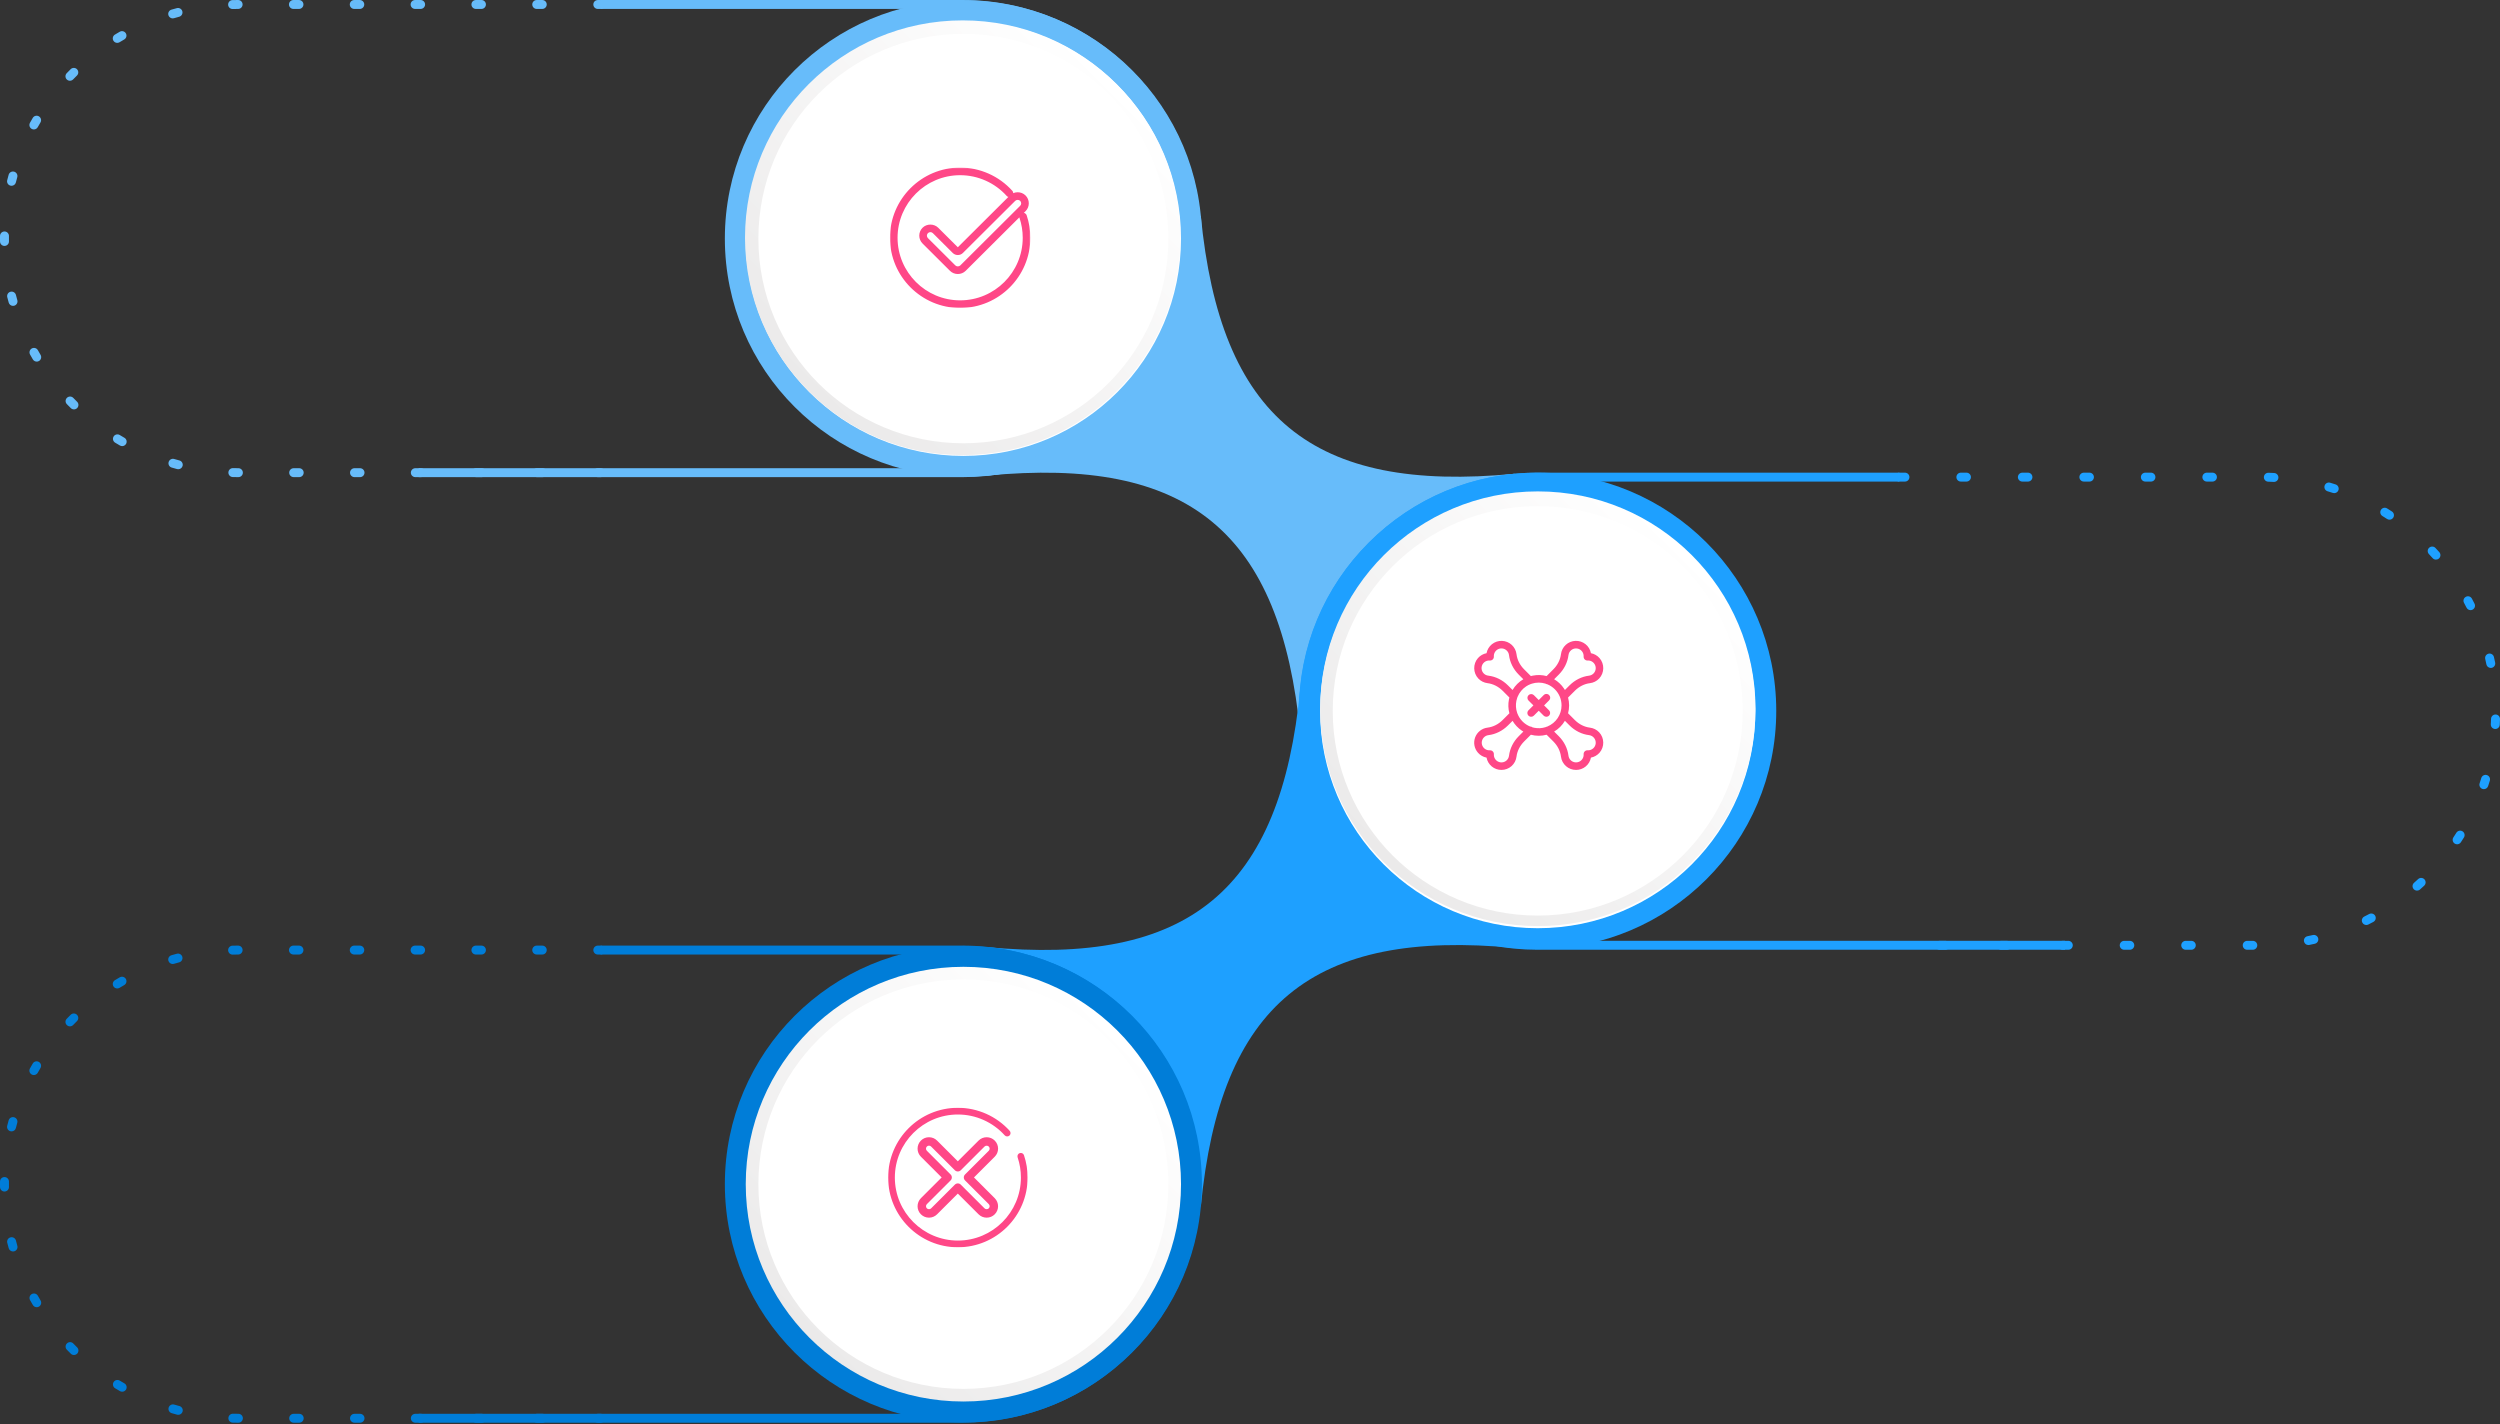 <svg width="1104" height="629" viewBox="0 0 1104 629" fill="none" xmlns="http://www.w3.org/2000/svg">
<rect x="0" y="0" width="1104" height="629" fill="#333333" stroke="none"/>
<path d="M530.272 95.21C538.926 184.465 579.532 217.857 668.906 209.209L574.216 324.054C565.561 234.799 524.955 201.407 435.582 210.056L530.272 95.21Z" fill="#67BCFA"/>
<path d="M435.472 418.211C524.998 426.773 565.633 393.291 574.206 303.883L669.016 418.627C579.489 410.066 538.855 443.548 530.281 532.956L435.472 418.211Z" fill="#1EA0FF"/>
<path d="M425.428 210.543C483.602 210.543 530.76 163.447 530.76 105.35C530.76 47.254 483.602 0.158 425.428 0.158C367.255 0.158 320.096 47.254 320.096 105.35C320.096 163.447 367.255 210.543 425.428 210.543Z" fill="#67BCFA"/>
<path d="M265.227 210.701H263.991C262.899 210.701 262.018 209.816 262.018 208.73C262.018 207.644 262.904 206.759 263.991 206.759H265.227C266.319 206.759 267.2 207.644 267.2 208.73C267.2 209.816 266.314 210.701 265.227 210.701Z" fill="#67BCFA"/>
<path d="M105.265 210.701C104.432 210.701 103.603 210.687 102.779 210.667C101.687 210.639 100.825 209.735 100.854 208.644C100.883 207.554 101.797 206.693 102.88 206.721C103.675 206.74 104.475 206.755 105.275 206.755C106.367 206.755 107.248 207.64 107.248 208.73C107.248 209.821 106.362 210.701 105.275 210.701H105.265ZM239.569 210.701H237.126C236.034 210.701 235.153 209.816 235.153 208.73C235.153 207.644 236.039 206.759 237.126 206.759H239.569C240.661 206.759 241.542 207.644 241.542 208.73C241.542 209.816 240.656 210.701 239.569 210.701ZM212.709 210.701H210.267C209.175 210.701 208.293 209.816 208.293 208.73C208.293 207.644 209.179 206.759 210.267 206.759H212.709C213.801 206.759 214.683 207.644 214.683 208.73C214.683 209.816 213.797 210.701 212.709 210.701ZM185.849 210.701H183.407C182.315 210.701 181.433 209.816 181.433 208.73C181.433 207.644 182.32 206.759 183.407 206.759H185.849C186.941 206.759 187.823 207.644 187.823 208.73C187.823 209.816 186.937 210.701 185.849 210.701ZM158.99 210.701H156.547C155.455 210.701 154.574 209.816 154.574 208.73C154.574 207.644 155.46 206.759 156.547 206.759H158.99C160.082 206.759 160.963 207.644 160.963 208.73C160.963 209.816 160.077 210.701 158.99 210.701ZM132.13 210.701H129.687C128.595 210.701 127.714 209.816 127.714 208.73C127.714 207.644 128.6 206.759 129.687 206.759H132.13C133.222 206.759 134.103 207.644 134.103 208.73C134.103 209.816 133.217 210.701 132.13 210.701ZM78.721 207.214C78.554 207.214 78.381 207.19 78.209 207.147C77.404 206.932 76.609 206.712 75.814 206.477C74.765 206.171 74.166 205.076 74.473 204.028C74.779 202.981 75.876 202.383 76.925 202.689C77.692 202.914 78.458 203.129 79.234 203.335C80.287 203.617 80.915 204.698 80.632 205.75C80.398 206.63 79.598 207.214 78.726 207.214H78.721ZM53.959 197.007C53.624 197.007 53.289 196.92 52.977 196.743C52.259 196.332 51.541 195.906 50.832 195.476C49.898 194.911 49.601 193.697 50.166 192.769C50.731 191.836 51.948 191.539 52.877 192.104C53.562 192.515 54.247 192.922 54.941 193.323C55.885 193.864 56.21 195.074 55.669 196.016C55.305 196.653 54.639 197.007 53.954 197.007H53.959ZM32.66 180.791C32.157 180.791 31.654 180.6 31.271 180.222C30.682 179.639 30.098 179.05 29.523 178.452C28.766 177.668 28.79 176.42 29.576 175.664C30.361 174.908 31.611 174.932 32.368 175.716C32.923 176.29 33.484 176.86 34.049 177.419C34.825 178.185 34.83 179.433 34.063 180.208C33.675 180.595 33.168 180.791 32.66 180.791ZM16.218 159.688C15.542 159.688 14.881 159.339 14.512 158.717C14.091 158.004 13.684 157.287 13.277 156.564C12.745 155.613 13.09 154.412 14.043 153.881C14.996 153.35 16.198 153.694 16.73 154.646C17.118 155.34 17.515 156.033 17.918 156.717C18.473 157.655 18.157 158.865 17.218 159.42C16.902 159.607 16.558 159.693 16.218 159.693V159.688ZM5.747 135.078C4.881 135.078 4.09 134.504 3.846 133.634C3.626 132.835 3.41 132.036 3.209 131.232C2.941 130.175 3.583 129.104 4.641 128.836C5.7 128.568 6.772 129.209 7.041 130.266C7.237 131.041 7.443 131.811 7.654 132.577C7.946 133.624 7.333 134.715 6.279 135.006C6.102 135.054 5.925 135.078 5.747 135.078ZM1.983 108.603C0.905 108.603 0.019 107.737 0.01 106.656C0.005 106.226 1.69778e-10 105.79 1.69778e-10 105.355C1.69778e-10 104.958 -9.93917e-06 104.566 0.005 104.169C0.019 103.088 0.9 102.217 1.978 102.217H2.002C3.094 102.232 3.966 103.121 3.956 104.212C3.956 104.59 3.951 104.973 3.951 105.35C3.951 105.767 3.951 106.187 3.961 106.604C3.975 107.694 3.099 108.589 2.012 108.598C2.002 108.598 1.997 108.598 1.988 108.598L1.983 108.603ZM5.096 82.042C4.938 82.042 4.775 82.023 4.612 81.98C3.554 81.712 2.912 80.64 3.18 79.588C3.381 78.784 3.597 77.981 3.817 77.187C4.109 76.135 5.197 75.522 6.25 75.814C7.299 76.106 7.917 77.192 7.625 78.244C7.414 79.009 7.208 79.779 7.012 80.554C6.787 81.449 5.982 82.047 5.096 82.047V82.042ZM14.953 57.169C14.627 57.169 14.297 57.088 13.995 56.92C13.042 56.389 12.697 55.189 13.229 54.237C13.631 53.51 14.043 52.792 14.464 52.075C15.015 51.137 16.227 50.822 17.166 51.372C18.105 51.922 18.421 53.132 17.87 54.069C17.463 54.758 17.07 55.452 16.677 56.15C16.318 56.801 15.643 57.164 14.948 57.164L14.953 57.169ZM30.883 35.664C30.39 35.664 29.896 35.482 29.513 35.114C28.728 34.358 28.704 33.109 29.461 32.325C30.035 31.727 30.615 31.139 31.204 30.555C31.98 29.79 33.23 29.795 33.996 30.565C34.763 31.34 34.758 32.588 33.987 33.353C33.422 33.913 32.861 34.482 32.306 35.056C31.918 35.458 31.4 35.659 30.883 35.659V35.664ZM51.78 18.937C51.114 18.937 50.463 18.602 50.089 17.99C49.524 17.057 49.816 15.847 50.75 15.278C51.459 14.847 52.168 14.426 52.886 14.015C53.83 13.47 55.042 13.795 55.583 14.737C56.129 15.679 55.803 16.885 54.86 17.43C54.17 17.827 53.485 18.234 52.805 18.645C52.484 18.841 52.13 18.932 51.78 18.932V18.937ZM76.264 8.127C75.412 8.127 74.621 7.567 74.368 6.711C74.061 5.663 74.66 4.568 75.704 4.262C76.499 4.027 77.299 3.803 78.099 3.592C79.152 3.31 80.235 3.932 80.517 4.984C80.8 6.036 80.177 7.117 79.124 7.4C78.353 7.605 77.581 7.821 76.82 8.045C76.633 8.098 76.446 8.127 76.264 8.127ZM102.717 3.984C101.649 3.984 100.772 3.133 100.744 2.062C100.715 0.971 101.577 0.067 102.664 0.038C103.493 0.014 104.321 0.005 105.15 0H105.155C106.242 0 107.128 0.88 107.128 1.966C107.128 3.056 106.252 3.941 105.16 3.946C104.36 3.946 103.56 3.961 102.765 3.98C102.746 3.98 102.731 3.98 102.712 3.98L102.717 3.984ZM239.464 3.946H237.021C235.929 3.946 235.048 3.061 235.048 1.975C235.048 0.89 235.934 0.005 237.021 0.005H239.464C240.556 0.005 241.437 0.89 241.437 1.975C241.437 3.061 240.551 3.946 239.464 3.946ZM212.604 3.946H210.161C209.069 3.946 208.188 3.061 208.188 1.975C208.188 0.89 209.074 0.005 210.161 0.005H212.604C213.696 0.005 214.577 0.89 214.577 1.975C214.577 3.061 213.691 3.946 212.604 3.946ZM185.744 3.946H183.301C182.209 3.946 181.328 3.061 181.328 1.975C181.328 0.89 182.214 0.005 183.301 0.005H185.744C186.836 0.005 187.717 0.89 187.717 1.975C187.717 3.061 186.831 3.946 185.744 3.946ZM158.884 3.946H156.442C155.349 3.946 154.468 3.061 154.468 1.975C154.468 0.89 155.354 0.005 156.442 0.005H158.884C159.976 0.005 160.857 0.89 160.857 1.975C160.857 3.061 159.971 3.946 158.884 3.946ZM132.024 3.946H129.582C128.49 3.946 127.608 3.061 127.608 1.975C127.608 0.89 128.494 0.005 129.582 0.005H132.024C133.116 0.005 133.998 0.89 133.998 1.975C133.998 3.061 133.112 3.946 132.024 3.946Z" fill="#67BCFA"/>
<path d="M265.227 3.951H263.991C262.899 3.951 262.018 3.066 262.018 1.98C262.018 0.895 262.904 0.01 263.991 0.01H265.227C266.319 0.01 267.2 0.895 267.2 1.98C267.2 3.066 266.314 3.951 265.227 3.951Z" fill="#67BCFA"/>
<path d="M424.968 210.7H184.872V206.754H424.968C480.958 206.754 526.507 161.266 526.507 105.35C526.507 86.983 521.593 69.739 513.005 54.868C495.456 24.461 462.566 3.951 424.968 3.951H265.227V0.004H424.968C483.133 0.004 530.458 47.263 530.458 105.355C530.458 133.495 519.486 159.951 499.561 179.849C479.636 199.747 453.145 210.705 424.968 210.705V210.7Z" fill="#67BCFA"/>
<path d="M425.428 201.33C478.507 201.33 521.536 158.359 521.536 105.35C521.536 52.342 478.507 9.37 425.428 9.37C372.35 9.37 329.321 52.342 329.321 105.35C329.321 158.359 372.35 201.33 425.428 201.33Z" fill="white"/>
<path d="M425.107 200.96C478.186 200.96 521.215 157.988 521.215 104.98C521.215 51.972 478.186 9 425.107 9C372.029 9 329 51.972 329 104.98C329 157.988 372.029 200.96 425.107 200.96Z" fill="url(#paint0_linear_84_3)"/>
<path d="M425.428 195.753C475.422 195.753 515.951 155.278 515.951 105.35C515.951 55.422 475.422 14.947 425.428 14.947C375.434 14.947 334.905 55.422 334.905 105.35C334.905 155.278 375.434 195.753 425.428 195.753Z" fill="white"/>
<path d="M425.428 628.118C483.602 628.118 530.76 581.022 530.76 522.925C530.76 464.829 483.602 417.733 425.428 417.733C367.255 417.733 320.096 464.829 320.096 522.925C320.096 581.022 367.255 628.118 425.428 628.118Z" fill="#007DD8"/>
<path d="M265.227 628.276H263.991C262.899 628.276 262.018 627.391 262.018 626.305C262.018 625.219 262.904 624.334 263.991 624.334H265.227C266.319 624.334 267.2 625.219 267.2 626.305C267.2 627.391 266.314 628.276 265.227 628.276Z" fill="#007DD8"/>
<path d="M105.265 628.276C104.432 628.276 103.603 628.262 102.779 628.243C101.687 628.214 100.825 627.31 100.854 626.219C100.883 625.129 101.797 624.268 102.88 624.296C103.675 624.316 104.475 624.33 105.275 624.33C106.367 624.33 107.248 625.215 107.248 626.305C107.248 627.396 106.362 628.276 105.275 628.276H105.265ZM239.569 628.276H237.126C236.034 628.276 235.153 627.391 235.153 626.305C235.153 625.22 236.039 624.335 237.126 624.335H239.569C240.661 624.335 241.542 625.22 241.542 626.305C241.542 627.391 240.656 628.276 239.569 628.276ZM212.709 628.276H210.267C209.175 628.276 208.293 627.391 208.293 626.305C208.293 625.22 209.179 624.335 210.267 624.335H212.709C213.801 624.335 214.683 625.22 214.683 626.305C214.683 627.391 213.797 628.276 212.709 628.276ZM185.849 628.276H183.407C182.315 628.276 181.433 627.391 181.433 626.305C181.433 625.22 182.32 624.335 183.407 624.335H185.849C186.941 624.335 187.823 625.22 187.823 626.305C187.823 627.391 186.937 628.276 185.849 628.276ZM158.99 628.276H156.547C155.455 628.276 154.574 627.391 154.574 626.305C154.574 625.22 155.46 624.335 156.547 624.335H158.99C160.082 624.335 160.963 625.22 160.963 626.305C160.963 627.391 160.077 628.276 158.99 628.276ZM132.13 628.276H129.687C128.595 628.276 127.714 627.391 127.714 626.305C127.714 625.22 128.6 624.335 129.687 624.335H132.13C133.222 624.335 134.103 625.22 134.103 626.305C134.103 627.391 133.217 628.276 132.13 628.276ZM78.721 624.789C78.554 624.789 78.381 624.765 78.209 624.722C77.404 624.507 76.609 624.287 75.814 624.052C74.765 623.746 74.166 622.651 74.473 621.604C74.779 620.556 75.876 619.958 76.925 620.264C77.692 620.489 78.458 620.704 79.234 620.91C80.287 621.192 80.915 622.273 80.632 623.325C80.398 624.205 79.598 624.789 78.726 624.789H78.721ZM53.959 614.582C53.624 614.582 53.289 614.496 52.977 614.319C52.259 613.907 51.541 613.482 50.832 613.051C49.898 612.487 49.601 611.272 50.166 610.344C50.731 609.411 51.948 609.115 52.877 609.679C53.562 610.09 54.247 610.497 54.941 610.899C55.885 611.439 56.21 612.649 55.669 613.592C55.305 614.228 54.639 614.582 53.954 614.582H53.959ZM32.66 598.367C32.157 598.367 31.654 598.175 31.271 597.797C30.682 597.214 30.098 596.626 29.523 596.028C28.766 595.243 28.79 593.995 29.576 593.239C30.361 592.483 31.611 592.507 32.368 593.292C32.923 593.866 33.484 594.435 34.049 594.994C34.825 595.76 34.83 597.008 34.063 597.783C33.675 598.17 33.168 598.367 32.66 598.367ZM16.218 577.263C15.542 577.263 14.881 576.914 14.512 576.292C14.091 575.579 13.684 574.862 13.277 574.14C12.745 573.188 13.09 571.987 14.043 571.456C14.996 570.925 16.198 571.27 16.73 572.222C17.118 572.915 17.515 573.609 17.918 574.293C18.473 575.23 18.157 576.44 17.218 576.995C16.902 577.182 16.558 577.268 16.218 577.268V577.263ZM5.747 552.653C4.881 552.653 4.09 552.079 3.846 551.209C3.626 550.41 3.41 549.611 3.209 548.808C2.941 547.751 3.583 546.679 4.641 546.411C5.7 546.143 6.772 546.784 7.041 547.841C7.237 548.616 7.443 549.386 7.654 550.152C7.946 551.199 7.333 552.29 6.279 552.582C6.102 552.629 5.925 552.653 5.747 552.653ZM1.983 526.178C0.905 526.178 0.019 525.312 0.01 524.231C0.005 523.801 1.69778e-10 523.366 1.69778e-10 522.93C1.69778e-10 522.533 -9.93917e-06 522.141 0.005 521.744C0.019 520.663 0.9 519.793 1.978 519.793H2.002C3.094 519.807 3.966 520.697 3.956 521.787C3.956 522.165 3.951 522.548 3.951 522.926C3.951 523.342 3.951 523.763 3.961 524.179C3.975 525.269 3.099 526.164 2.012 526.173C2.002 526.173 1.997 526.173 1.988 526.173L1.983 526.178ZM5.096 499.617C4.938 499.617 4.775 499.598 4.612 499.555C3.554 499.287 2.912 498.216 3.18 497.163C3.381 496.36 3.597 495.556 3.817 494.762C4.109 493.71 5.197 493.097 6.25 493.389C7.299 493.681 7.917 494.767 7.625 495.819C7.414 496.584 7.208 497.354 7.012 498.129C6.787 499.024 5.982 499.622 5.096 499.622V499.617ZM14.953 474.744C14.627 474.744 14.297 474.663 13.995 474.496C13.042 473.965 12.697 472.764 13.229 471.812C13.631 471.085 14.043 470.368 14.464 469.65C15.015 468.713 16.227 468.397 17.166 468.947C18.105 469.497 18.421 470.707 17.87 471.645C17.463 472.334 17.07 473.027 16.677 473.725C16.318 474.376 15.643 474.739 14.948 474.739L14.953 474.744ZM30.883 453.239C30.39 453.239 29.896 453.057 29.513 452.689C28.728 451.933 28.704 450.685 29.461 449.9C30.035 449.302 30.615 448.714 31.204 448.13C31.98 447.365 33.23 447.37 33.996 448.14C34.763 448.915 34.758 450.163 33.987 450.929C33.422 451.488 32.861 452.057 32.306 452.631C31.918 453.033 31.4 453.234 30.883 453.234V453.239ZM51.78 436.512C51.114 436.512 50.463 436.177 50.089 435.565C49.524 434.632 49.816 433.422 50.75 432.853C51.459 432.422 52.168 432.001 52.886 431.59C53.83 431.045 55.042 431.37 55.583 432.312C56.129 433.255 55.803 434.46 54.86 435.005C54.17 435.402 53.485 435.809 52.805 436.22C52.484 436.416 52.13 436.507 51.78 436.507V436.512ZM76.264 425.702C75.412 425.702 74.621 425.142 74.368 424.286C74.061 423.239 74.66 422.143 75.704 421.837C76.499 421.603 77.299 421.378 78.099 421.167C79.152 420.885 80.235 421.507 80.517 422.559C80.8 423.612 80.177 424.693 79.124 424.975C78.353 425.181 77.581 425.396 76.82 425.621C76.633 425.673 76.446 425.702 76.264 425.702ZM102.717 421.56C101.649 421.56 100.772 420.708 100.744 419.637C100.715 418.546 101.577 417.642 102.664 417.613C103.493 417.59 104.321 417.58 105.15 417.575H105.155C106.242 417.575 107.128 418.455 107.128 419.541C107.128 420.632 106.252 421.517 105.16 421.521C104.36 421.521 103.56 421.536 102.765 421.555C102.746 421.555 102.731 421.555 102.712 421.555L102.717 421.56ZM239.464 421.521H237.021C235.929 421.521 235.048 420.636 235.048 419.551C235.048 418.465 235.934 417.58 237.021 417.58H239.464C240.556 417.58 241.437 418.465 241.437 419.551C241.437 420.636 240.551 421.521 239.464 421.521ZM212.604 421.521H210.161C209.069 421.521 208.188 420.636 208.188 419.551C208.188 418.465 209.074 417.58 210.161 417.58H212.604C213.696 417.58 214.577 418.465 214.577 419.551C214.577 420.636 213.691 421.521 212.604 421.521ZM185.744 421.521H183.301C182.209 421.521 181.328 420.636 181.328 419.551C181.328 418.465 182.214 417.58 183.301 417.58H185.744C186.836 417.58 187.717 418.465 187.717 419.551C187.717 420.636 186.831 421.521 185.744 421.521ZM158.884 421.521H156.442C155.349 421.521 154.468 420.636 154.468 419.551C154.468 418.465 155.354 417.58 156.442 417.58H158.884C159.976 417.58 160.857 418.465 160.857 419.551C160.857 420.636 159.971 421.521 158.884 421.521ZM132.024 421.521H129.582C128.49 421.521 127.608 420.636 127.608 419.551C127.608 418.465 128.494 417.58 129.582 417.58H132.024C133.116 417.58 133.998 418.465 133.998 419.551C133.998 420.636 133.112 421.521 132.024 421.521Z" fill="#007DD8"/>
<path d="M265.227 421.526H263.991C262.899 421.526 262.018 420.641 262.018 419.556C262.018 418.47 262.904 417.585 263.991 417.585H265.227C266.319 417.585 267.2 418.47 267.2 419.556C267.2 420.641 266.314 421.526 265.227 421.526Z" fill="#007DD8"/>
<path d="M424.968 628.276H184.872V624.33H424.968C480.958 624.33 526.507 578.841 526.507 522.926C526.507 467.01 480.958 421.521 424.968 421.521H265.227V417.575H424.968C483.133 417.575 530.458 464.833 530.458 522.926C530.458 551.065 519.486 577.521 499.561 597.419C479.636 617.318 453.145 628.276 424.968 628.276Z" fill="#007DD8"/>
<path d="M425.428 618.905C478.507 618.905 521.536 575.934 521.536 522.925C521.536 469.917 478.507 426.945 425.428 426.945C372.35 426.945 329.321 469.917 329.321 522.925C329.321 575.934 372.35 618.905 425.428 618.905Z" fill="url(#paint1_linear_84_3)"/>
<path d="M425.428 613.329C475.422 613.329 515.951 572.854 515.951 522.926C515.951 472.998 475.422 432.523 425.428 432.523C375.434 432.523 334.905 472.998 334.905 522.926C334.905 572.854 375.434 613.329 425.428 613.329Z" fill="white"/>
<mask id="path-18-outside-1_84_3" maskUnits="userSpaceOnUse" x="392" y="489" width="62" height="62" fill="black">
<rect fill="white" x="392" y="489" width="62" height="62"/>
<path fill-rule="evenodd" clip-rule="evenodd" d="M393 520C393 536.542 406.458 550 423 550C439.542 550 453 536.542 453 520C453 516.716 452.472 513.487 451.43 510.401C451.31 510.044 450.931 509.853 450.566 509.973C450.21 510.093 450.018 510.479 450.139 510.836C451.133 513.782 451.636 516.865 451.636 520C451.636 535.791 438.79 548.636 423 548.636C407.21 548.636 394.364 535.791 394.364 520C394.364 504.209 407.21 491.364 423 491.364C431.096 491.364 438.848 494.814 444.273 500.829C444.524 501.107 444.955 501.13 445.235 500.878C445.515 500.625 445.538 500.195 445.285 499.915C439.602 493.614 431.48 490 423 490C406.458 490 393 503.458 393 520ZM438.709 510.238L428.978 519.96L438.707 529.681C440.363 531.332 440.363 534.021 438.707 535.677C437.906 536.478 436.84 536.919 435.706 536.919C434.574 536.919 433.509 536.477 432.706 535.677L422.975 525.956L413.244 535.678C412.442 536.479 411.376 536.92 410.243 536.92C409.11 536.92 408.044 536.479 407.242 535.679C405.587 534.026 405.587 531.337 407.242 529.682L416.974 519.96L407.241 510.238C405.586 508.585 405.587 505.896 407.241 504.242C408.043 503.441 409.109 503 410.241 503C411.376 503 412.442 503.441 413.244 504.242L422.975 513.964L432.707 504.242C433.51 503.442 434.576 503.001 435.709 503.001C436.841 503.001 437.909 503.442 438.709 504.242C439.512 505.044 439.954 506.109 439.954 507.241C439.954 508.373 439.512 509.438 438.709 510.238ZM434.205 534.178C435.008 534.979 436.405 534.978 437.207 534.178C438.035 533.35 438.035 532.006 437.209 531.179L426.727 520.709C426.312 520.294 426.312 519.625 426.727 519.211L437.209 508.74C437.608 508.339 437.83 507.807 437.83 507.241C437.83 506.675 437.608 506.142 437.209 505.741C436.405 504.941 435.009 504.941 434.207 505.742L423.725 516.212C423.31 516.626 422.639 516.626 422.224 516.212L411.743 505.741C411.341 505.34 410.809 505.12 410.241 505.12C409.675 505.12 409.142 505.34 408.74 505.741C407.913 506.568 407.913 507.913 408.74 508.74L419.223 519.211C419.422 519.409 419.533 519.679 419.533 519.96C419.533 520.243 419.422 520.51 419.223 520.709L408.741 531.18C407.914 532.007 407.914 533.352 408.741 534.179C409.543 534.979 410.94 534.979 411.743 534.179L422.224 523.708C422.639 523.291 423.31 523.291 423.725 523.708L434.205 534.178Z"/>
</mask>
<path fill-rule="evenodd" clip-rule="evenodd" d="M393 520C393 536.542 406.458 550 423 550C439.542 550 453 536.542 453 520C453 516.716 452.472 513.487 451.43 510.401C451.31 510.044 450.931 509.853 450.566 509.973C450.21 510.093 450.018 510.479 450.139 510.836C451.133 513.782 451.636 516.865 451.636 520C451.636 535.791 438.79 548.636 423 548.636C407.21 548.636 394.364 535.791 394.364 520C394.364 504.209 407.21 491.364 423 491.364C431.096 491.364 438.848 494.814 444.273 500.829C444.524 501.107 444.955 501.13 445.235 500.878C445.515 500.625 445.538 500.195 445.285 499.915C439.602 493.614 431.48 490 423 490C406.458 490 393 503.458 393 520ZM438.709 510.238L428.978 519.96L438.707 529.681C440.363 531.332 440.363 534.021 438.707 535.677C437.906 536.478 436.84 536.919 435.706 536.919C434.574 536.919 433.509 536.477 432.706 535.677L422.975 525.956L413.244 535.678C412.442 536.479 411.376 536.92 410.243 536.92C409.11 536.92 408.044 536.479 407.242 535.679C405.587 534.026 405.587 531.337 407.242 529.682L416.974 519.96L407.241 510.238C405.586 508.585 405.587 505.896 407.241 504.242C408.043 503.441 409.109 503 410.241 503C411.376 503 412.442 503.441 413.244 504.242L422.975 513.964L432.707 504.242C433.51 503.442 434.576 503.001 435.709 503.001C436.841 503.001 437.909 503.442 438.709 504.242C439.512 505.044 439.954 506.109 439.954 507.241C439.954 508.373 439.512 509.438 438.709 510.238ZM434.205 534.178C435.008 534.979 436.405 534.978 437.207 534.178C438.035 533.35 438.035 532.006 437.209 531.179L426.727 520.709C426.312 520.294 426.312 519.625 426.727 519.211L437.209 508.74C437.608 508.339 437.83 507.807 437.83 507.241C437.83 506.675 437.608 506.142 437.209 505.741C436.405 504.941 435.009 504.941 434.207 505.742L423.725 516.212C423.31 516.626 422.639 516.626 422.224 516.212L411.743 505.741C411.341 505.34 410.809 505.12 410.241 505.12C409.675 505.12 409.142 505.34 408.74 505.741C407.913 506.568 407.913 507.913 408.74 508.74L419.223 519.211C419.422 519.409 419.533 519.679 419.533 519.96C419.533 520.243 419.422 520.51 419.223 520.709L408.741 531.18C407.914 532.007 407.914 533.352 408.741 534.179C409.543 534.979 410.94 534.979 411.743 534.179L422.224 523.708C422.639 523.291 423.31 523.291 423.725 523.708L434.205 534.178Z" fill="#FF4787"/>
<path d="M451.43 510.401L450.672 510.656L450.672 510.657L451.43 510.401ZM450.566 509.973L450.316 509.213L450.31 509.215L450.566 509.973ZM450.139 510.836L450.897 510.581L450.897 510.579L450.139 510.836ZM444.273 500.829L443.679 501.364L443.679 501.364L444.273 500.829ZM445.235 500.878L445.77 501.473L445.771 501.472L445.235 500.878ZM445.285 499.915L444.69 500.451L444.692 500.453L445.285 499.915ZM428.978 519.96L428.413 519.394L427.847 519.96L428.413 520.526L428.978 519.96ZM438.709 510.238L438.144 509.671L438.143 509.672L438.709 510.238ZM438.707 529.681L438.142 530.247L438.143 530.247L438.707 529.681ZM432.706 535.677L432.141 536.243L432.141 536.243L432.706 535.677ZM422.975 525.956L423.54 525.39L422.975 524.825L422.41 525.39L422.975 525.956ZM413.244 535.678L412.678 535.112L412.678 535.112L413.244 535.678ZM407.242 535.679L407.808 535.113L407.808 535.112L407.242 535.679ZM407.242 529.682L406.677 529.116L406.677 529.116L407.242 529.682ZM416.974 519.96L417.539 520.526L418.106 519.96L417.539 519.394L416.974 519.96ZM407.241 510.238L407.807 509.672L407.807 509.672L407.241 510.238ZM407.241 504.242L407.807 504.808L407.807 504.808L407.241 504.242ZM413.244 504.242L412.678 504.808L412.678 504.808L413.244 504.242ZM422.975 513.964L422.41 514.53L422.975 515.095L423.54 514.53L422.975 513.964ZM432.707 504.242L432.142 503.676L432.142 503.676L432.707 504.242ZM438.709 504.242L438.142 504.808L438.144 504.809L438.709 504.242ZM437.207 534.178L437.772 534.744L437.772 534.744L437.207 534.178ZM434.205 534.178L433.639 534.744L433.64 534.744L434.205 534.178ZM437.209 531.179L437.774 530.614L437.774 530.613L437.209 531.179ZM426.727 520.709L426.161 521.275L426.162 521.275L426.727 520.709ZM426.727 519.211L427.292 519.777L427.292 519.777L426.727 519.211ZM437.209 508.74L437.774 509.305L437.775 509.304L437.209 508.74ZM437.209 505.741L437.775 505.176L437.773 505.174L437.209 505.741ZM434.207 505.742L433.642 505.176L433.642 505.176L434.207 505.742ZM423.725 516.212L424.29 516.778L424.291 516.778L423.725 516.212ZM422.224 516.212L422.79 515.646L422.79 515.646L422.224 516.212ZM411.743 505.741L412.308 505.175L412.308 505.175L411.743 505.741ZM408.74 505.741L408.175 505.175L408.174 505.175L408.74 505.741ZM408.74 508.74L408.174 509.305L408.175 509.306L408.74 508.74ZM419.223 519.211L418.657 519.777L418.659 519.778L419.223 519.211ZM419.223 520.709L419.788 521.275L419.788 521.275L419.223 520.709ZM408.741 531.18L408.176 530.614L408.175 530.615L408.741 531.18ZM408.741 534.179L408.175 534.745L408.176 534.745L408.741 534.179ZM411.743 534.179L412.308 534.745L412.308 534.745L411.743 534.179ZM422.224 523.708L422.79 524.274L422.792 524.272L422.224 523.708ZM423.725 523.708L423.159 524.273L423.16 524.274L423.725 523.708ZM423 549.2C406.9 549.2 393.8 536.1 393.8 520H392.2C392.2 536.984 406.016 550.8 423 550.8V549.2ZM452.2 520C452.2 536.1 439.1 549.2 423 549.2V550.8C439.984 550.8 453.8 536.984 453.8 520H452.2ZM450.672 510.657C451.686 513.66 452.2 516.803 452.2 520H453.8C453.8 516.63 453.258 513.315 452.188 510.145L450.672 510.657ZM450.815 510.733C450.796 510.74 450.765 510.74 450.734 510.724C450.703 510.709 450.681 510.682 450.672 510.656L452.189 510.147C451.927 509.368 451.095 508.957 450.316 509.213L450.815 510.733ZM450.897 510.579C450.918 510.642 450.883 510.71 450.822 510.731L450.31 509.215C449.537 509.476 449.117 510.316 449.382 511.094L450.897 510.579ZM452.436 520C452.436 516.779 451.919 513.609 450.897 510.581L449.381 511.092C450.347 513.954 450.836 516.951 450.836 520H452.436ZM423 549.436C439.231 549.436 452.436 536.233 452.436 520H450.836C450.836 535.349 438.348 547.836 423 547.836V549.436ZM393.564 520C393.564 536.233 406.769 549.436 423 549.436V547.836C407.652 547.836 395.164 535.349 395.164 520H393.564ZM423 490.564C406.769 490.564 393.564 503.767 393.564 520H395.164C395.164 504.651 407.652 492.164 423 492.164V490.564ZM444.867 500.293C439.291 494.11 431.323 490.564 423 490.564V492.164C430.869 492.164 438.406 495.517 443.679 501.364L444.867 500.293ZM444.701 500.283C444.747 500.241 444.821 500.243 444.867 500.293L443.679 501.364C444.226 501.971 445.162 502.019 445.77 501.473L444.701 500.283ZM444.692 500.453C444.646 500.402 444.653 500.326 444.699 500.284L445.771 501.472C446.377 500.925 446.43 499.987 445.877 499.377L444.692 500.453ZM423 490.8C431.254 490.8 439.16 494.318 444.69 500.451L445.879 499.379C440.045 492.91 431.707 489.2 423 489.2V490.8ZM393.8 520C393.8 503.9 406.9 490.8 423 490.8V489.2C406.016 489.2 392.2 503.016 392.2 520H393.8ZM429.544 520.526L439.274 510.804L438.143 509.672L428.413 519.394L429.544 520.526ZM439.273 529.115L429.544 519.394L428.413 520.526L438.142 530.247L439.273 529.115ZM439.273 536.242C441.241 534.275 441.242 531.079 439.272 529.114L438.143 530.247C439.484 531.585 439.485 533.767 438.142 535.111L439.273 536.242ZM435.706 537.719C437.052 537.719 438.321 537.194 439.273 536.242L438.142 535.111C437.491 535.762 436.628 536.119 435.706 536.119V537.719ZM432.141 536.243C433.093 537.192 434.361 537.719 435.706 537.719V536.119C434.786 536.119 433.924 535.761 433.271 535.11L432.141 536.243ZM422.41 526.522L432.141 536.243L433.272 535.111L423.54 525.39L422.41 526.522ZM413.809 536.244L423.54 526.522L422.41 525.39L412.678 535.112L413.809 536.244ZM410.243 537.72C411.588 537.72 412.858 537.195 413.809 536.243L412.678 535.112C412.027 535.763 411.164 536.12 410.243 536.12V537.72ZM406.677 536.245C407.629 537.195 408.898 537.72 410.243 537.72V536.12C409.322 536.12 408.459 535.763 407.808 535.113L406.677 536.245ZM406.677 529.116C404.709 531.084 404.708 534.28 406.677 536.245L407.808 535.112C406.465 533.773 406.465 531.591 407.808 530.247L406.677 529.116ZM416.408 519.394L406.677 529.116L407.808 530.248L417.539 520.526L416.408 519.394ZM406.676 510.804L416.408 520.526L417.539 519.394L407.807 509.672L406.676 510.804ZM406.676 503.676C404.709 505.642 404.707 508.838 406.676 510.804L407.807 509.672C406.464 508.331 406.465 506.149 407.807 504.808L406.676 503.676ZM410.241 502.2C408.897 502.2 407.627 502.725 406.676 503.677L407.807 504.808C408.458 504.157 409.321 503.8 410.241 503.8V502.2ZM413.809 503.677C412.858 502.725 411.588 502.2 410.241 502.2V503.8C411.164 503.8 412.027 504.157 412.678 504.808L413.809 503.677ZM423.54 513.398L413.809 503.676L412.678 504.808L422.41 514.53L423.54 513.398ZM432.142 503.676L422.41 513.398L423.54 514.53L433.273 504.808L432.142 503.676ZM435.709 502.201C434.364 502.201 433.095 502.726 432.142 503.676L433.272 504.809C433.925 504.158 434.788 503.801 435.709 503.801V502.201ZM439.275 503.677C438.325 502.726 437.052 502.201 435.709 502.201V503.801C436.63 503.801 437.494 504.158 438.142 504.808L439.275 503.677ZM440.754 507.241C440.754 505.896 440.227 504.627 439.273 503.676L438.144 504.809C438.797 505.46 439.154 506.322 439.154 507.241H440.754ZM439.273 510.805C440.227 509.855 440.754 508.585 440.754 507.241H439.154C439.154 508.16 438.797 509.021 438.144 509.671L439.273 510.805ZM436.641 533.612C436.152 534.1 435.261 534.101 434.77 533.611L433.64 534.744C434.756 535.857 436.658 535.856 437.772 534.744L436.641 533.612ZM436.643 531.745C437.157 532.259 437.158 533.096 436.641 533.612L437.772 534.744C438.913 533.604 438.914 531.753 437.774 530.614L436.643 531.745ZM426.162 521.275L436.643 531.745L437.774 530.613L427.292 520.143L426.162 521.275ZM426.162 518.644C425.433 519.372 425.434 520.547 426.161 521.275L427.293 520.144C427.189 520.04 427.19 519.878 427.292 519.777L426.162 518.644ZM436.643 508.174L426.162 518.645L427.292 519.777L437.774 509.305L436.643 508.174ZM437.03 507.241C437.03 507.594 436.893 507.923 436.642 508.175L437.775 509.304C438.323 508.755 438.63 508.02 438.63 507.241H437.03ZM436.642 506.306C436.893 506.557 437.03 506.888 437.03 507.241H438.63C438.63 506.462 438.324 505.726 437.775 505.176L436.642 506.306ZM434.772 506.308C435.262 505.819 436.153 505.818 436.644 506.308L437.773 505.174C436.658 504.063 434.757 504.063 433.642 505.176L434.772 506.308ZM424.291 516.778L434.772 506.308L433.642 505.176L423.16 515.646L424.291 516.778ZM421.659 516.778C422.386 517.505 423.563 517.504 424.29 516.778L423.16 515.646C423.057 515.749 422.892 515.748 422.79 515.646L421.659 516.778ZM411.177 506.307L421.659 516.778L422.79 515.646L412.308 505.175L411.177 506.307ZM410.241 505.92C410.597 505.92 410.926 506.056 411.178 506.307L412.308 505.175C411.756 504.625 411.021 504.32 410.241 504.32V505.92ZM409.305 506.307C409.557 506.056 409.887 505.92 410.241 505.92V504.32C409.463 504.32 408.727 504.625 408.175 505.175L409.305 506.307ZM409.306 508.174C408.791 507.66 408.791 506.821 409.306 506.307L408.174 505.175C407.035 506.314 407.035 508.166 408.174 509.305L409.306 508.174ZM419.788 518.645L409.305 508.174L408.175 509.306L418.657 519.777L419.788 518.645ZM420.333 519.96C420.333 519.468 420.139 518.993 419.787 518.643L418.659 519.778C418.705 519.824 418.733 519.89 418.733 519.96H420.333ZM419.788 521.275C420.137 520.926 420.333 520.456 420.333 519.96H418.733C418.733 520.03 418.707 520.094 418.657 520.144L419.788 521.275ZM409.307 531.746L419.788 521.275L418.657 520.143L408.176 530.614L409.307 531.746ZM409.307 533.613C408.792 533.099 408.792 532.26 409.307 531.746L408.175 530.615C407.036 531.754 407.036 533.605 408.175 534.745L409.307 533.613ZM411.178 533.612C410.688 534.101 409.796 534.101 409.306 533.612L408.176 534.745C409.291 535.857 411.193 535.857 412.308 534.745L411.178 533.612ZM421.659 523.142L411.177 533.613L412.308 534.745L422.79 524.274L421.659 523.142ZM424.292 523.143C423.564 522.413 422.385 522.412 421.657 523.144L422.792 524.272C422.893 524.17 423.056 524.169 423.159 524.273L424.292 523.143ZM434.77 533.612L424.291 523.142L423.16 524.274L433.639 534.744L434.77 533.612Z" fill="#FF4787" mask="url(#path-18-outside-1_84_3)"/>
<path d="M679.06 419.11C737.233 419.11 784.392 372.014 784.392 313.918C784.392 255.821 737.233 208.725 679.06 208.725C620.886 208.725 573.728 255.821 573.728 313.918C573.728 372.014 620.886 419.11 679.06 419.11Z" fill="#1EA0FF"/>
<path d="M911.928 419.417H679.074C650.897 419.417 624.406 408.458 604.481 388.56C584.556 368.662 573.583 342.206 573.583 314.066C573.583 285.927 584.556 259.471 604.481 239.572C624.406 219.674 650.897 208.716 679.074 208.716H838.743V212.662H679.074C623.084 212.662 577.535 258.15 577.535 314.066C577.535 369.982 623.084 415.471 679.074 415.471H911.928V419.417Z" fill="#1EA0FF"/>
<path d="M994.835 419.417H992.369C991.277 419.417 990.396 418.532 990.396 417.446C990.396 416.36 991.282 415.475 992.369 415.475H994.835C995.927 415.475 996.809 416.36 996.809 417.446C996.809 418.532 995.923 419.417 994.835 419.417ZM967.679 419.417H965.212C964.12 419.417 963.239 418.532 963.239 417.446C963.239 416.36 964.125 415.475 965.212 415.475H967.679C968.771 415.475 969.652 416.36 969.652 417.446C969.652 418.532 968.766 419.417 967.679 419.417ZM940.522 419.417H938.055C936.963 419.417 936.082 418.532 936.082 417.446C936.082 416.36 936.968 415.475 938.055 415.475H940.522C941.614 415.475 942.495 416.36 942.495 417.446C942.495 418.532 941.609 419.417 940.522 419.417ZM913.365 419.417H910.898C909.806 419.417 908.925 418.532 908.925 417.446C908.925 416.36 909.811 415.475 910.898 415.475H913.365C914.457 415.475 915.338 416.36 915.338 417.446C915.338 418.532 914.452 419.417 913.365 419.417ZM886.208 419.417H883.741C882.649 419.417 881.768 418.532 881.768 417.446C881.768 416.36 882.654 415.475 883.741 415.475H886.208C887.3 415.475 888.181 416.36 888.181 417.446C888.181 418.532 887.295 419.417 886.208 419.417ZM859.051 419.417H856.585C855.493 419.417 854.611 418.532 854.611 417.446C854.611 416.36 855.497 415.475 856.585 415.475H859.051C860.143 415.475 861.025 416.36 861.025 417.446C861.025 418.532 860.139 419.417 859.051 419.417ZM1019.38 417.327C1018.46 417.327 1017.64 416.681 1017.45 415.748C1017.23 414.682 1017.92 413.639 1018.99 413.424C1019.78 413.261 1020.57 413.093 1021.36 412.912C1022.41 412.668 1023.48 413.333 1023.72 414.394C1023.97 415.456 1023.3 416.513 1022.24 416.757C1021.42 416.944 1020.6 417.121 1019.77 417.288C1019.64 417.317 1019.51 417.327 1019.38 417.327H1019.38ZM1044.97 408.478C1044.24 408.478 1043.55 408.081 1043.2 407.392C1042.71 406.421 1043.1 405.235 1044.08 404.742C1044.8 404.378 1045.51 404.01 1046.22 403.632C1047.19 403.12 1048.38 403.484 1048.9 404.445C1049.41 405.407 1049.04 406.603 1048.08 407.114C1047.34 407.507 1046.6 407.889 1045.85 408.267C1045.57 408.411 1045.26 408.478 1044.97 408.478ZM1067.35 393.291C1066.81 393.291 1066.27 393.066 1065.88 392.631C1065.16 391.818 1065.23 390.569 1066.04 389.847C1066.65 389.311 1067.24 388.771 1067.83 388.221C1068.63 387.475 1069.88 387.518 1070.63 388.316C1071.37 389.115 1071.32 390.359 1070.53 391.105C1069.92 391.674 1069.3 392.239 1068.67 392.798C1068.29 393.133 1067.83 393.296 1067.36 393.296L1067.35 393.291ZM1085.07 372.838C1084.69 372.838 1084.31 372.733 1083.98 372.513C1083.07 371.915 1082.82 370.69 1083.42 369.781C1083.86 369.107 1084.3 368.428 1084.73 367.744C1085.31 366.821 1086.52 366.538 1087.45 367.117C1088.37 367.696 1088.65 368.911 1088.07 369.834C1087.63 370.547 1087.17 371.25 1086.71 371.953C1086.34 372.527 1085.7 372.843 1085.06 372.843L1085.07 372.838ZM1096.87 348.496C1096.67 348.496 1096.46 348.463 1096.25 348.396C1095.22 348.056 1094.65 346.937 1095 345.904C1095.25 345.138 1095.5 344.363 1095.73 343.589C1096.05 342.546 1097.15 341.957 1098.2 342.273C1099.24 342.589 1099.83 343.694 1099.52 344.736C1099.27 345.54 1099.02 346.344 1098.75 347.138C1098.48 347.965 1097.71 348.491 1096.88 348.491L1096.87 348.496ZM1101.92 321.925C1101.88 321.925 1101.84 321.925 1101.81 321.925C1100.72 321.863 1099.88 320.935 1099.94 319.845C1099.99 319.041 1100.02 318.237 1100.05 317.429C1100.09 316.338 1100.98 315.487 1102.09 315.521C1103.18 315.554 1104.03 316.468 1104 317.558C1103.97 318.395 1103.93 319.232 1103.89 320.065C1103.83 321.117 1102.96 321.925 1101.92 321.925H1101.92ZM1099.92 294.962C1099.01 294.962 1098.18 294.321 1097.99 293.389C1097.83 292.599 1097.66 291.81 1097.48 291.026C1097.23 289.964 1097.89 288.907 1098.95 288.658C1100.01 288.414 1101.07 289.074 1101.32 290.131C1101.51 290.944 1101.69 291.762 1101.86 292.585C1102.08 293.652 1101.4 294.694 1100.33 294.919C1100.2 294.948 1100.06 294.962 1099.93 294.962H1099.92ZM1090.99 269.439C1090.27 269.439 1089.57 269.042 1089.23 268.358C1088.86 267.641 1088.49 266.928 1088.11 266.22C1087.59 265.259 1087.96 264.063 1088.92 263.551C1089.88 263.034 1091.08 263.398 1091.59 264.354C1091.99 265.091 1092.37 265.832 1092.75 266.579C1093.25 267.55 1092.85 268.736 1091.88 269.229C1091.59 269.372 1091.29 269.444 1090.99 269.444V269.439ZM1075.72 247.125C1075.18 247.125 1074.64 246.905 1074.25 246.47C1073.71 245.867 1073.17 245.274 1072.61 244.686C1071.87 243.892 1071.9 242.643 1072.7 241.897C1073.5 241.151 1074.75 241.194 1075.5 241.983C1076.07 242.596 1076.64 243.213 1077.2 243.834C1077.92 244.648 1077.85 245.891 1077.04 246.618C1076.67 246.953 1076.2 247.121 1075.73 247.121L1075.72 247.125ZM1055.19 229.494C1054.82 229.494 1054.45 229.389 1054.12 229.174C1053.44 228.734 1052.76 228.299 1052.07 227.873C1051.14 227.299 1050.86 226.084 1051.43 225.156C1052.01 224.228 1053.23 223.946 1054.15 224.52C1054.87 224.965 1055.58 225.414 1056.28 225.873C1057.19 226.471 1057.44 227.691 1056.85 228.605C1056.47 229.183 1055.84 229.499 1055.19 229.499V229.494ZM1030.79 217.775C1030.59 217.775 1030.38 217.742 1030.18 217.675C1029.41 217.422 1028.64 217.182 1027.86 216.948C1026.82 216.632 1026.22 215.532 1026.54 214.489C1026.85 213.447 1027.96 212.854 1029 213.169C1029.81 213.413 1030.61 213.662 1031.41 213.925C1032.44 214.265 1033.01 215.379 1032.67 216.412C1032.4 217.245 1031.63 217.771 1030.8 217.771L1030.79 217.775ZM1004.17 212.815C1004.14 212.815 1004.1 212.815 1004.06 212.815C1003.26 212.772 1002.46 212.739 1001.65 212.715C1000.55 212.681 999.697 211.772 999.73 210.687C999.764 209.62 1000.64 208.773 1001.7 208.773C1001.72 208.773 1001.74 208.773 1001.76 208.773C1002.6 208.797 1003.44 208.831 1004.28 208.879C1005.36 208.936 1006.2 209.864 1006.14 210.955C1006.09 212.007 1005.21 212.82 1004.18 212.82L1004.17 212.815ZM977.013 212.667H974.547C973.455 212.667 972.574 211.782 972.574 210.696C972.574 209.61 973.46 208.726 974.547 208.726H977.013C978.105 208.726 978.987 209.61 978.987 210.696C978.987 211.782 978.101 212.667 977.013 212.667ZM949.857 212.667H947.39C946.298 212.667 945.417 211.782 945.417 210.696C945.417 209.61 946.303 208.726 947.39 208.726H949.857C950.949 208.726 951.83 209.61 951.83 210.696C951.83 211.782 950.944 212.667 949.857 212.667ZM922.7 212.667H920.233C919.141 212.667 918.26 211.782 918.26 210.696C918.26 209.61 919.146 208.726 920.233 208.726H922.7C923.792 208.726 924.673 209.61 924.673 210.696C924.673 211.782 923.787 212.667 922.7 212.667ZM895.543 212.667H893.076C891.984 212.667 891.103 211.782 891.103 210.696C891.103 209.61 891.989 208.726 893.076 208.726H895.543C896.635 208.726 897.516 209.61 897.516 210.696C897.516 211.782 896.63 212.667 895.543 212.667ZM868.386 212.667H865.919C864.827 212.667 863.946 211.782 863.946 210.696C863.946 209.61 864.832 208.726 865.919 208.726H868.386C869.478 208.726 870.359 209.61 870.359 210.696C870.359 211.782 869.473 212.667 868.386 212.667ZM841.229 212.667H838.763C837.671 212.667 836.789 211.782 836.789 210.696C836.789 209.61 837.675 208.726 838.763 208.726H841.229C842.321 208.726 843.203 209.61 843.203 210.696C843.203 211.782 842.316 212.667 841.229 212.667Z" fill="#1EA0FF"/>
<path d="M679.06 409.898C732.138 409.898 775.167 366.926 775.167 313.918C775.167 260.909 732.138 217.938 679.06 217.938C625.981 217.938 582.952 260.909 582.952 313.918C582.952 366.926 625.981 409.898 679.06 409.898Z" fill="white"/>
<path d="M679.107 408.96C732.186 408.96 775.215 365.988 775.215 312.98C775.215 259.972 732.186 217 679.107 217C626.029 217 583 259.972 583 312.98C583 365.988 626.029 408.96 679.107 408.96Z" fill="url(#paint2_linear_84_3)"/>
<path d="M679.059 404.32C729.054 404.32 769.582 363.846 769.582 313.918C769.582 263.989 729.054 223.515 679.059 223.515C629.065 223.515 588.537 263.989 588.537 313.918C588.537 363.846 629.065 404.32 679.059 404.32Z" fill="white"/>
<path fill-rule="evenodd" clip-rule="evenodd" d="M691.064 304.704C690.934 304.485 690.799 304.268 690.656 304.056C689.531 302.372 688.043 300.971 686.311 299.951L688.348 297.914C690.729 295.533 692.253 292.474 692.637 289.299C692.741 288.43 693.181 287.636 693.862 287.086C694.543 286.536 695.412 286.274 696.284 286.354C697.156 286.435 697.961 286.853 698.53 287.519C699.098 288.184 699.384 289.045 699.327 289.919C699.313 290.155 699.349 290.391 699.433 290.613C699.517 290.834 699.647 291.034 699.814 291.202C699.982 291.369 700.183 291.498 700.404 291.582C700.625 291.666 700.862 291.701 701.098 291.687C701.772 291.644 702.443 291.805 703.024 292.148C703.605 292.492 704.069 293.003 704.356 293.615C704.642 294.226 704.738 294.91 704.63 295.576C704.522 296.242 704.216 296.861 703.751 297.351C703.216 297.922 702.495 298.286 701.717 298.377C698.543 298.761 695.483 300.284 693.102 302.666L691.064 304.704ZM692.46 308.034L695.466 305.028C697.322 303.168 699.685 301.983 702.12 301.688C703.669 301.5 705.104 300.777 706.177 299.644C708.543 297.148 708.615 293.177 706.339 290.604C705.355 289.485 704.025 288.727 702.561 288.45C702.263 286.88 701.413 285.467 700.164 284.468C698.915 283.469 697.35 282.95 695.752 283.004C694.153 283.058 692.627 283.681 691.448 284.762C690.269 285.842 689.516 287.308 689.324 288.896C689.023 291.332 687.838 293.695 685.983 295.551L682.985 298.556C681.001 298.023 678.914 297.95 676.885 298.354C676.595 298.412 676.309 298.479 676.025 298.555L673.027 295.554C671.172 293.698 669.987 291.335 669.693 288.9C669.501 287.313 668.747 285.847 667.568 284.767C666.389 283.687 664.863 283.064 663.265 283.011C661.667 282.957 660.102 283.476 658.853 284.474C657.605 285.473 656.754 286.884 656.455 288.455C654.991 288.731 653.661 289.489 652.677 290.608C650.402 293.182 650.473 297.155 652.839 299.649C653.913 300.779 655.348 301.499 656.896 301.687C659.331 301.988 661.696 303.172 663.551 305.027L666.549 308.026C666.472 308.312 666.404 308.601 666.346 308.893C665.943 310.92 666.016 313.004 666.548 314.984L663.551 317.981C661.696 319.841 659.332 321.026 656.896 321.321C655.684 321.468 654.534 321.943 653.572 322.696C652.61 323.449 651.872 324.45 651.438 325.591C651.004 326.733 650.89 327.971 651.108 329.173C651.327 330.374 651.87 331.493 652.678 332.409C653.661 333.528 654.991 334.285 656.455 334.561C656.744 336.092 657.56 337.475 658.762 338.468C659.964 339.461 661.476 340.002 663.035 339.997V339.996C664.673 340.001 666.256 339.406 667.483 338.322C668.71 337.238 669.497 335.741 669.692 334.115C669.988 331.681 671.172 329.318 673.024 327.462L676.029 324.459C677.157 324.762 678.327 324.917 679.508 324.917C680.69 324.915 681.856 324.758 682.978 324.456L685.983 327.461C687.844 329.317 689.029 331.679 689.324 334.115C689.52 335.74 690.305 337.237 691.532 338.321C692.759 339.406 694.341 340.002 695.979 339.997V340C697.539 340.005 699.051 339.464 700.253 338.47C701.455 337.476 702.271 336.093 702.559 334.56C704.022 334.286 705.352 333.531 706.337 332.414C708.612 329.84 708.541 325.869 706.175 323.374C705.102 322.242 703.668 321.519 702.119 321.331C699.683 321.031 697.319 319.847 695.464 317.991L692.456 314.983C692.758 313.859 692.916 312.691 692.918 311.507C692.918 310.328 692.762 309.161 692.46 308.034ZM691.059 318.306C690.489 319.274 689.794 320.175 688.986 320.983C688.177 321.792 687.275 322.488 686.306 323.059L688.348 325.098C690.729 327.479 692.253 330.538 692.637 333.712C692.729 334.492 693.094 335.214 693.667 335.751C694.157 336.215 694.776 336.521 695.442 336.628C696.109 336.736 696.792 336.64 697.404 336.354C698.015 336.067 698.526 335.603 698.87 335.022C699.213 334.441 699.374 333.77 699.331 333.097C699.316 332.86 699.352 332.624 699.436 332.402C699.519 332.181 699.649 331.98 699.817 331.812C699.984 331.645 700.185 331.515 700.407 331.431C700.628 331.348 700.865 331.312 701.101 331.326C701.975 331.383 702.836 331.096 703.502 330.528C704.167 329.959 704.585 329.154 704.665 328.282C704.746 327.411 704.483 326.542 703.933 325.861C703.384 325.18 702.59 324.741 701.72 324.636C698.547 324.251 695.484 322.728 693.106 320.348L691.059 318.306ZM683.196 320.877C683.251 320.856 683.305 320.834 683.359 320.812C685.2 320.049 686.774 318.758 687.88 317.102C688.987 315.446 689.578 313.498 689.578 311.507C689.575 308.837 688.513 306.278 686.625 304.39C685.652 303.417 684.5 302.664 683.247 302.161C683.087 302.146 682.93 302.108 682.78 302.048C682.673 302.005 682.571 301.951 682.476 301.888C681.523 301.593 680.523 301.438 679.508 301.437C678.445 301.437 677.395 301.604 676.395 301.929C676.336 301.962 676.275 301.991 676.212 302.017C676.101 302.062 675.986 302.095 675.868 302.116C675.184 302.381 674.527 302.721 673.91 303.133C672.253 304.239 670.961 305.812 670.198 307.652C670.147 307.775 670.099 307.899 670.053 308.024C670.035 308.085 670.014 308.145 669.99 308.203L669.982 308.223C669.401 309.906 669.275 311.717 669.624 313.471C669.711 313.908 669.827 314.337 669.969 314.756C669.978 314.776 669.987 314.795 669.995 314.814C670.023 314.884 670.047 314.954 670.066 315.026C670.568 316.373 671.355 317.603 672.38 318.628C673.319 319.566 674.429 320.305 675.643 320.809C675.855 320.807 676.066 320.846 676.265 320.924C676.425 320.987 676.574 321.074 676.707 321.182C676.981 321.261 677.258 321.329 677.539 321.385C679.208 321.717 680.929 321.62 682.543 321.109C682.62 321.062 682.702 321.02 682.787 320.986C682.919 320.932 683.056 320.896 683.196 320.877ZM672.709 323.069C672.487 322.939 672.269 322.802 672.054 322.659C670.369 321.534 668.968 320.048 667.948 318.317L665.912 320.353C663.531 322.733 660.472 324.256 657.297 324.641C656.519 324.733 655.799 325.097 655.263 325.668C654.798 326.158 654.491 326.777 654.384 327.444C654.276 328.111 654.372 328.795 654.659 329.406C654.946 330.018 655.411 330.529 655.993 330.873C656.574 331.216 657.246 331.376 657.921 331.332C658.157 331.318 658.394 331.353 658.615 331.437C658.837 331.521 659.038 331.651 659.205 331.818C659.373 331.985 659.503 332.186 659.586 332.408C659.67 332.629 659.706 332.866 659.691 333.102C659.635 333.975 659.921 334.836 660.49 335.501C661.058 336.166 661.864 336.584 662.735 336.664C663.607 336.745 664.475 336.483 665.156 335.933C665.837 335.383 666.277 334.59 666.382 333.721C666.767 330.547 668.289 327.487 670.671 325.107L672.709 323.069ZM667.945 304.7C668.517 303.73 669.211 302.831 670.016 302.026C670.823 301.218 671.726 300.522 672.7 299.949L670.667 297.912C668.285 295.531 666.762 292.471 666.377 289.297C666.286 288.519 665.922 287.798 665.35 287.262C664.86 286.798 664.241 286.492 663.574 286.384C662.908 286.277 662.224 286.373 661.612 286.659C661.001 286.946 660.49 287.411 660.146 287.992C659.803 288.573 659.643 289.245 659.687 289.919C659.701 290.154 659.665 290.39 659.581 290.611C659.498 290.832 659.368 291.033 659.201 291.2C659.034 291.367 658.834 291.496 658.613 291.58C658.392 291.664 658.156 291.701 657.92 291.687C657.033 291.604 656.148 291.877 655.462 292.446C654.776 293.015 654.344 293.834 654.261 294.721C654.179 295.609 654.452 296.493 655.021 297.179C655.59 297.865 656.409 298.297 657.297 298.379C660.472 298.764 663.533 300.286 665.912 302.668L667.945 304.7ZM676.152 316.526C675.822 316.526 675.499 316.427 675.225 316.244C674.951 316.06 674.737 315.8 674.61 315.495C674.484 315.19 674.451 314.854 674.515 314.531C674.58 314.207 674.739 313.909 674.972 313.676L677.148 311.501L674.975 309.329C674.671 309.014 674.503 308.592 674.506 308.154C674.51 307.716 674.686 307.297 674.996 306.988C675.305 306.678 675.724 306.502 676.162 306.499C676.6 306.495 677.022 306.663 677.337 306.967L679.509 309.139L681.681 306.967C681.835 306.805 682.019 306.676 682.224 306.586C682.428 306.496 682.648 306.449 682.872 306.445C683.095 306.442 683.317 306.484 683.523 306.568C683.73 306.652 683.918 306.777 684.076 306.935C684.234 307.093 684.358 307.28 684.442 307.487C684.526 307.694 684.568 307.916 684.565 308.139C684.562 308.362 684.514 308.582 684.424 308.787C684.334 308.991 684.204 309.175 684.042 309.329L681.87 311.501L684.045 313.676C684.279 313.909 684.438 314.207 684.502 314.53C684.566 314.854 684.533 315.19 684.407 315.495C684.281 315.8 684.067 316.06 683.792 316.244C683.518 316.427 683.195 316.525 682.865 316.526C682.646 316.526 682.429 316.483 682.226 316.399C682.023 316.316 681.839 316.192 681.685 316.037L679.509 313.862L677.334 316.037C677.179 316.192 676.994 316.315 676.792 316.399C676.589 316.483 676.372 316.526 676.152 316.526Z" fill="#FF4787"/>
<mask id="path-27-outside-2_84_3" maskUnits="userSpaceOnUse" x="393" y="74" width="62" height="62" fill="black">
<rect fill="white" x="393" y="74" width="62" height="62"/>
<path fill-rule="evenodd" clip-rule="evenodd" d="M394 105C394 121.542 407.458 135 424 135C440.542 135 454 121.542 454 105C454 101.716 453.472 98.487 452.43 95.401C452.31 95.044 451.931 94.853 451.566 94.973C451.21 95.093 451.018 95.479 451.139 95.836C452.133 98.782 452.636 101.865 452.636 105C452.636 120.791 439.79 133.636 424 133.636C408.21 133.636 395.364 120.791 395.364 105C395.364 89.209 408.21 76.364 424 76.364C432.096 76.364 439.848 79.814 445.273 85.829C445.524 86.107 445.955 86.13 446.235 85.878C446.515 85.626 446.538 85.195 446.285 84.915C440.602 78.614 432.48 75 424 75C407.458 75 394 88.458 394 105ZM420.224 118.893C420.97 119.636 421.974 120.007 422.976 120.007C423.978 120.007 424.983 119.636 425.729 118.893L452.164 92.56C452.908 91.82 453.318 90.836 453.318 89.787C453.318 88.739 452.908 87.753 452.164 87.014C450.673 85.529 448.154 85.529 446.662 87.014L423.527 110.054C423.249 110.333 422.702 110.332 422.422 110.054L413.609 101.277C412.135 99.81 409.575 99.813 408.107 101.277C407.364 102.016 406.953 103.001 406.953 104.05C406.953 105.1 407.364 106.085 408.107 106.825L420.224 118.893ZM409.069 102.244C409.548 101.768 410.184 101.505 410.859 101.505C411.534 101.505 412.169 101.767 412.648 102.245L421.459 111.022C422.267 111.826 423.685 111.826 424.489 111.022L447.624 87.982C448.577 87.031 450.25 87.033 451.203 87.982C451.689 88.463 451.954 89.106 451.954 89.789C451.954 90.472 451.686 91.114 451.203 91.596L424.766 117.927C423.813 118.876 422.139 118.875 421.185 117.927L409.068 105.858C408.583 105.376 408.317 104.734 408.317 104.051C408.317 103.368 408.585 102.727 409.069 102.244Z"/>
</mask>
<path fill-rule="evenodd" clip-rule="evenodd" d="M394 105C394 121.542 407.458 135 424 135C440.542 135 454 121.542 454 105C454 101.716 453.472 98.487 452.43 95.401C452.31 95.044 451.931 94.853 451.566 94.973C451.21 95.093 451.018 95.479 451.139 95.836C452.133 98.782 452.636 101.865 452.636 105C452.636 120.791 439.79 133.636 424 133.636C408.21 133.636 395.364 120.791 395.364 105C395.364 89.209 408.21 76.364 424 76.364C432.096 76.364 439.848 79.814 445.273 85.829C445.524 86.107 445.955 86.13 446.235 85.878C446.515 85.626 446.538 85.195 446.285 84.915C440.602 78.614 432.48 75 424 75C407.458 75 394 88.458 394 105ZM420.224 118.893C420.97 119.636 421.974 120.007 422.976 120.007C423.978 120.007 424.983 119.636 425.729 118.893L452.164 92.56C452.908 91.82 453.318 90.836 453.318 89.787C453.318 88.739 452.908 87.753 452.164 87.014C450.673 85.529 448.154 85.529 446.662 87.014L423.527 110.054C423.249 110.333 422.702 110.332 422.422 110.054L413.609 101.277C412.135 99.81 409.575 99.813 408.107 101.277C407.364 102.016 406.953 103.001 406.953 104.05C406.953 105.1 407.364 106.085 408.107 106.825L420.224 118.893ZM409.069 102.244C409.548 101.768 410.184 101.505 410.859 101.505C411.534 101.505 412.169 101.767 412.648 102.245L421.459 111.022C422.267 111.826 423.685 111.826 424.489 111.022L447.624 87.982C448.577 87.031 450.25 87.033 451.203 87.982C451.689 88.463 451.954 89.106 451.954 89.789C451.954 90.472 451.686 91.114 451.203 91.596L424.766 117.927C423.813 118.876 422.139 118.875 421.185 117.927L409.068 105.858C408.583 105.376 408.317 104.734 408.317 104.051C408.317 103.368 408.585 102.727 409.069 102.244Z" fill="#FF4787"/>
<path d="M452.43 95.401L451.482 95.72L451.483 95.721L452.43 95.401ZM451.566 94.973L451.254 94.023L451.246 94.026L451.566 94.973ZM451.139 95.836L452.087 95.517L452.086 95.515L451.139 95.836ZM445.273 85.829L444.53 86.498L444.53 86.498L445.273 85.829ZM446.235 85.878L446.904 86.622L446.905 86.62L446.235 85.878ZM446.285 84.915L445.542 85.585L445.544 85.587L446.285 84.915ZM420.224 118.893L420.93 118.184L420.93 118.184L420.224 118.893ZM425.729 118.893L425.023 118.184L425.023 118.184L425.729 118.893ZM452.164 92.56L451.459 91.85L451.459 91.851L452.164 92.56ZM452.164 87.014L451.459 87.722L451.459 87.723L452.164 87.014ZM446.662 87.014L445.957 86.305L445.957 86.305L446.662 87.014ZM423.527 110.054L422.821 109.345L422.818 109.348L423.527 110.054ZM422.422 110.054L421.717 110.762L421.717 110.762L422.422 110.054ZM413.609 101.277L414.315 100.569L414.314 100.569L413.609 101.277ZM408.107 101.277L408.812 101.986L408.813 101.985L408.107 101.277ZM408.107 106.825L408.812 106.116L408.812 106.116L408.107 106.825ZM409.069 102.244L408.364 101.535L408.363 101.536L409.069 102.244ZM412.648 102.245L411.941 102.953L411.942 102.954L412.648 102.245ZM421.459 111.022L422.165 110.314L422.165 110.313L421.459 111.022ZM424.489 111.022L423.784 110.313L423.782 110.315L424.489 111.022ZM447.624 87.982L448.329 88.69L448.33 88.69L447.624 87.982ZM451.203 87.982L450.498 88.691L450.499 88.692L451.203 87.982ZM451.203 91.596L451.909 92.304L451.909 92.304L451.203 91.596ZM424.766 117.927L425.472 118.636L425.472 118.636L424.766 117.927ZM421.185 117.927L420.48 118.636L420.48 118.636L421.185 117.927ZM409.068 105.858L409.774 105.149L409.772 105.148L409.068 105.858ZM424 134C408.01 134 395 120.99 395 105H393C393 122.095 406.905 136 424 136V134ZM453 105C453 120.99 439.99 134 424 134V136C441.095 136 455 122.095 455 105H453ZM451.483 95.721C452.49 98.703 453 101.824 453 105H455C455 101.609 454.455 98.271 453.378 95.082L451.483 95.721ZM451.878 95.923C451.726 95.973 451.539 95.889 451.482 95.72L453.378 95.083C453.082 94.2 452.137 93.733 451.254 94.023L451.878 95.923ZM452.086 95.515C452.143 95.683 452.052 95.865 451.885 95.921L451.246 94.026C450.368 94.322 449.892 95.275 450.192 96.158L452.086 95.515ZM453.636 105C453.636 101.757 453.116 98.566 452.087 95.517L450.192 96.156C451.151 98.998 451.636 101.973 451.636 105H453.636ZM424 134.636C440.342 134.636 453.636 121.343 453.636 105H451.636C451.636 120.239 439.237 132.636 424 132.636V134.636ZM394.364 105C394.364 121.343 407.658 134.636 424 134.636V132.636C408.763 132.636 396.364 120.239 396.364 105H394.364ZM424 75.364C407.658 75.364 394.364 88.657 394.364 105H396.364C396.364 89.761 408.763 77.364 424 77.364V75.364ZM446.015 85.159C440.401 78.934 432.379 75.364 424 75.364V77.364C431.813 77.364 439.295 80.693 444.53 86.498L446.015 85.159ZM445.567 85.134C445.696 85.019 445.896 85.026 446.015 85.159L444.53 86.498C445.151 87.187 446.214 87.242 446.904 86.622L445.567 85.134ZM445.544 85.587C445.423 85.454 445.437 85.251 445.565 85.135L446.905 86.62C447.593 86 447.653 84.935 447.025 84.243L445.544 85.587ZM424 76C432.197 76 440.049 79.493 445.542 85.585L447.027 84.245C441.155 77.734 432.764 74 424 74V76ZM395 105C395 89.01 408.01 76 424 76V74C406.905 74 393 87.905 393 105H395ZM422.976 119.007C422.216 119.007 421.473 118.726 420.93 118.184L419.518 119.601C420.467 120.546 421.731 121.007 422.976 121.007V119.007ZM425.023 118.184C424.48 118.725 423.736 119.007 422.976 119.007V121.007C424.22 121.007 425.486 120.547 426.435 119.601L425.023 118.184ZM451.459 91.851L425.023 118.184L426.435 119.601L452.87 93.268L451.459 91.851ZM452.318 89.787C452.318 90.569 452.014 91.299 451.459 91.85L452.87 93.269C453.801 92.342 454.318 91.103 454.318 89.787H452.318ZM451.459 87.723C452.014 88.274 452.318 89.005 452.318 89.787H454.318C454.318 88.472 453.801 87.231 452.87 86.305L451.459 87.723ZM447.368 87.722C448.469 86.626 450.357 86.626 451.459 87.722L452.87 86.305C450.988 84.432 447.839 84.432 445.957 86.305L447.368 87.722ZM424.232 110.762L447.368 87.722L445.957 86.305L422.821 109.345L424.232 110.762ZM421.717 110.762C422.082 111.126 422.564 111.262 422.974 111.263C423.385 111.263 423.869 111.128 424.236 110.759L422.818 109.348C422.864 109.302 422.908 109.281 422.931 109.272C422.954 109.264 422.969 109.263 422.976 109.263C422.983 109.263 422.997 109.264 423.019 109.272C423.041 109.28 423.082 109.3 423.128 109.345L421.717 110.762ZM412.903 101.986L421.717 110.762L423.128 109.345L414.315 100.569L412.903 101.986ZM408.813 101.985C409.891 100.91 411.82 100.907 412.904 101.986L414.314 100.569C412.45 98.713 409.259 98.716 407.401 100.569L408.813 101.985ZM407.953 104.05C407.953 103.268 408.257 102.538 408.812 101.986L407.402 100.568C406.47 101.495 405.953 102.734 405.953 104.05H407.953ZM408.812 106.116C408.257 105.564 407.953 104.833 407.953 104.05H405.953C405.953 105.366 406.47 106.607 407.402 107.534L408.812 106.116ZM420.93 118.184L408.812 106.116L407.401 107.533L419.518 119.601L420.93 118.184ZM410.859 100.505C409.918 100.505 409.03 100.874 408.364 101.535L409.775 102.953C410.067 102.663 410.449 102.505 410.859 102.505V100.505ZM413.355 101.538C412.688 100.871 411.798 100.505 410.859 100.505V102.505C411.269 102.505 411.65 102.662 411.941 102.953L413.355 101.538ZM422.165 110.313L413.353 101.537L411.942 102.954L420.754 111.73L422.165 110.313ZM423.782 110.315C423.369 110.728 422.583 110.73 422.165 110.314L420.754 111.73C421.95 112.923 424.001 112.925 425.197 111.729L423.782 110.315ZM446.918 87.273L423.784 110.313L425.195 111.73L448.329 88.69L446.918 87.273ZM451.909 87.273C450.566 85.936 448.262 85.933 446.917 87.274L448.33 88.69C448.892 88.129 449.934 88.129 450.498 88.691L451.909 87.273ZM452.954 89.789C452.954 88.84 452.583 87.942 451.907 87.272L450.499 88.692C450.794 88.984 450.954 89.371 450.954 89.789H452.954ZM451.909 92.304C452.579 91.636 452.954 90.739 452.954 89.789H450.954C450.954 90.204 450.793 90.592 450.497 90.887L451.909 92.304ZM425.472 118.636L451.909 92.304L450.497 90.887L424.061 117.219L425.472 118.636ZM420.48 118.636C421.823 119.971 424.128 119.974 425.472 118.636L424.061 117.219C423.498 117.779 422.454 117.779 421.89 117.218L420.48 118.636ZM408.362 106.566L420.48 118.636L421.891 117.219L409.774 105.149L408.362 106.566ZM407.317 104.051C407.317 104.999 407.688 105.898 408.364 106.568L409.772 105.148C409.477 104.855 409.317 104.469 409.317 104.051H407.317ZM408.363 101.536C407.693 102.204 407.317 103.099 407.317 104.051H409.317C409.317 103.636 409.478 103.249 409.776 102.952L408.363 101.536Z" fill="#FF4787" mask="url(#path-27-outside-2_84_3)"/>
<defs>
<linearGradient id="paint0_linear_84_3" x1="357.148" y1="172.849" x2="492.886" y2="36.931" gradientUnits="userSpaceOnUse">
<stop stop-color="#EBEAEA"/>
<stop offset="1" stop-color="white"/>
</linearGradient>
<linearGradient id="paint1_linear_84_3" x1="357.469" y1="590.795" x2="493.207" y2="454.876" gradientUnits="userSpaceOnUse">
<stop stop-color="#EBEAEA"/>
<stop offset="1" stop-color="white"/>
</linearGradient>
<linearGradient id="paint2_linear_84_3" x1="611.148" y1="380.849" x2="746.886" y2="244.931" gradientUnits="userSpaceOnUse">
<stop stop-color="#EBEAEA"/>
<stop offset="1" stop-color="white"/>
</linearGradient>
</defs>
</svg>
